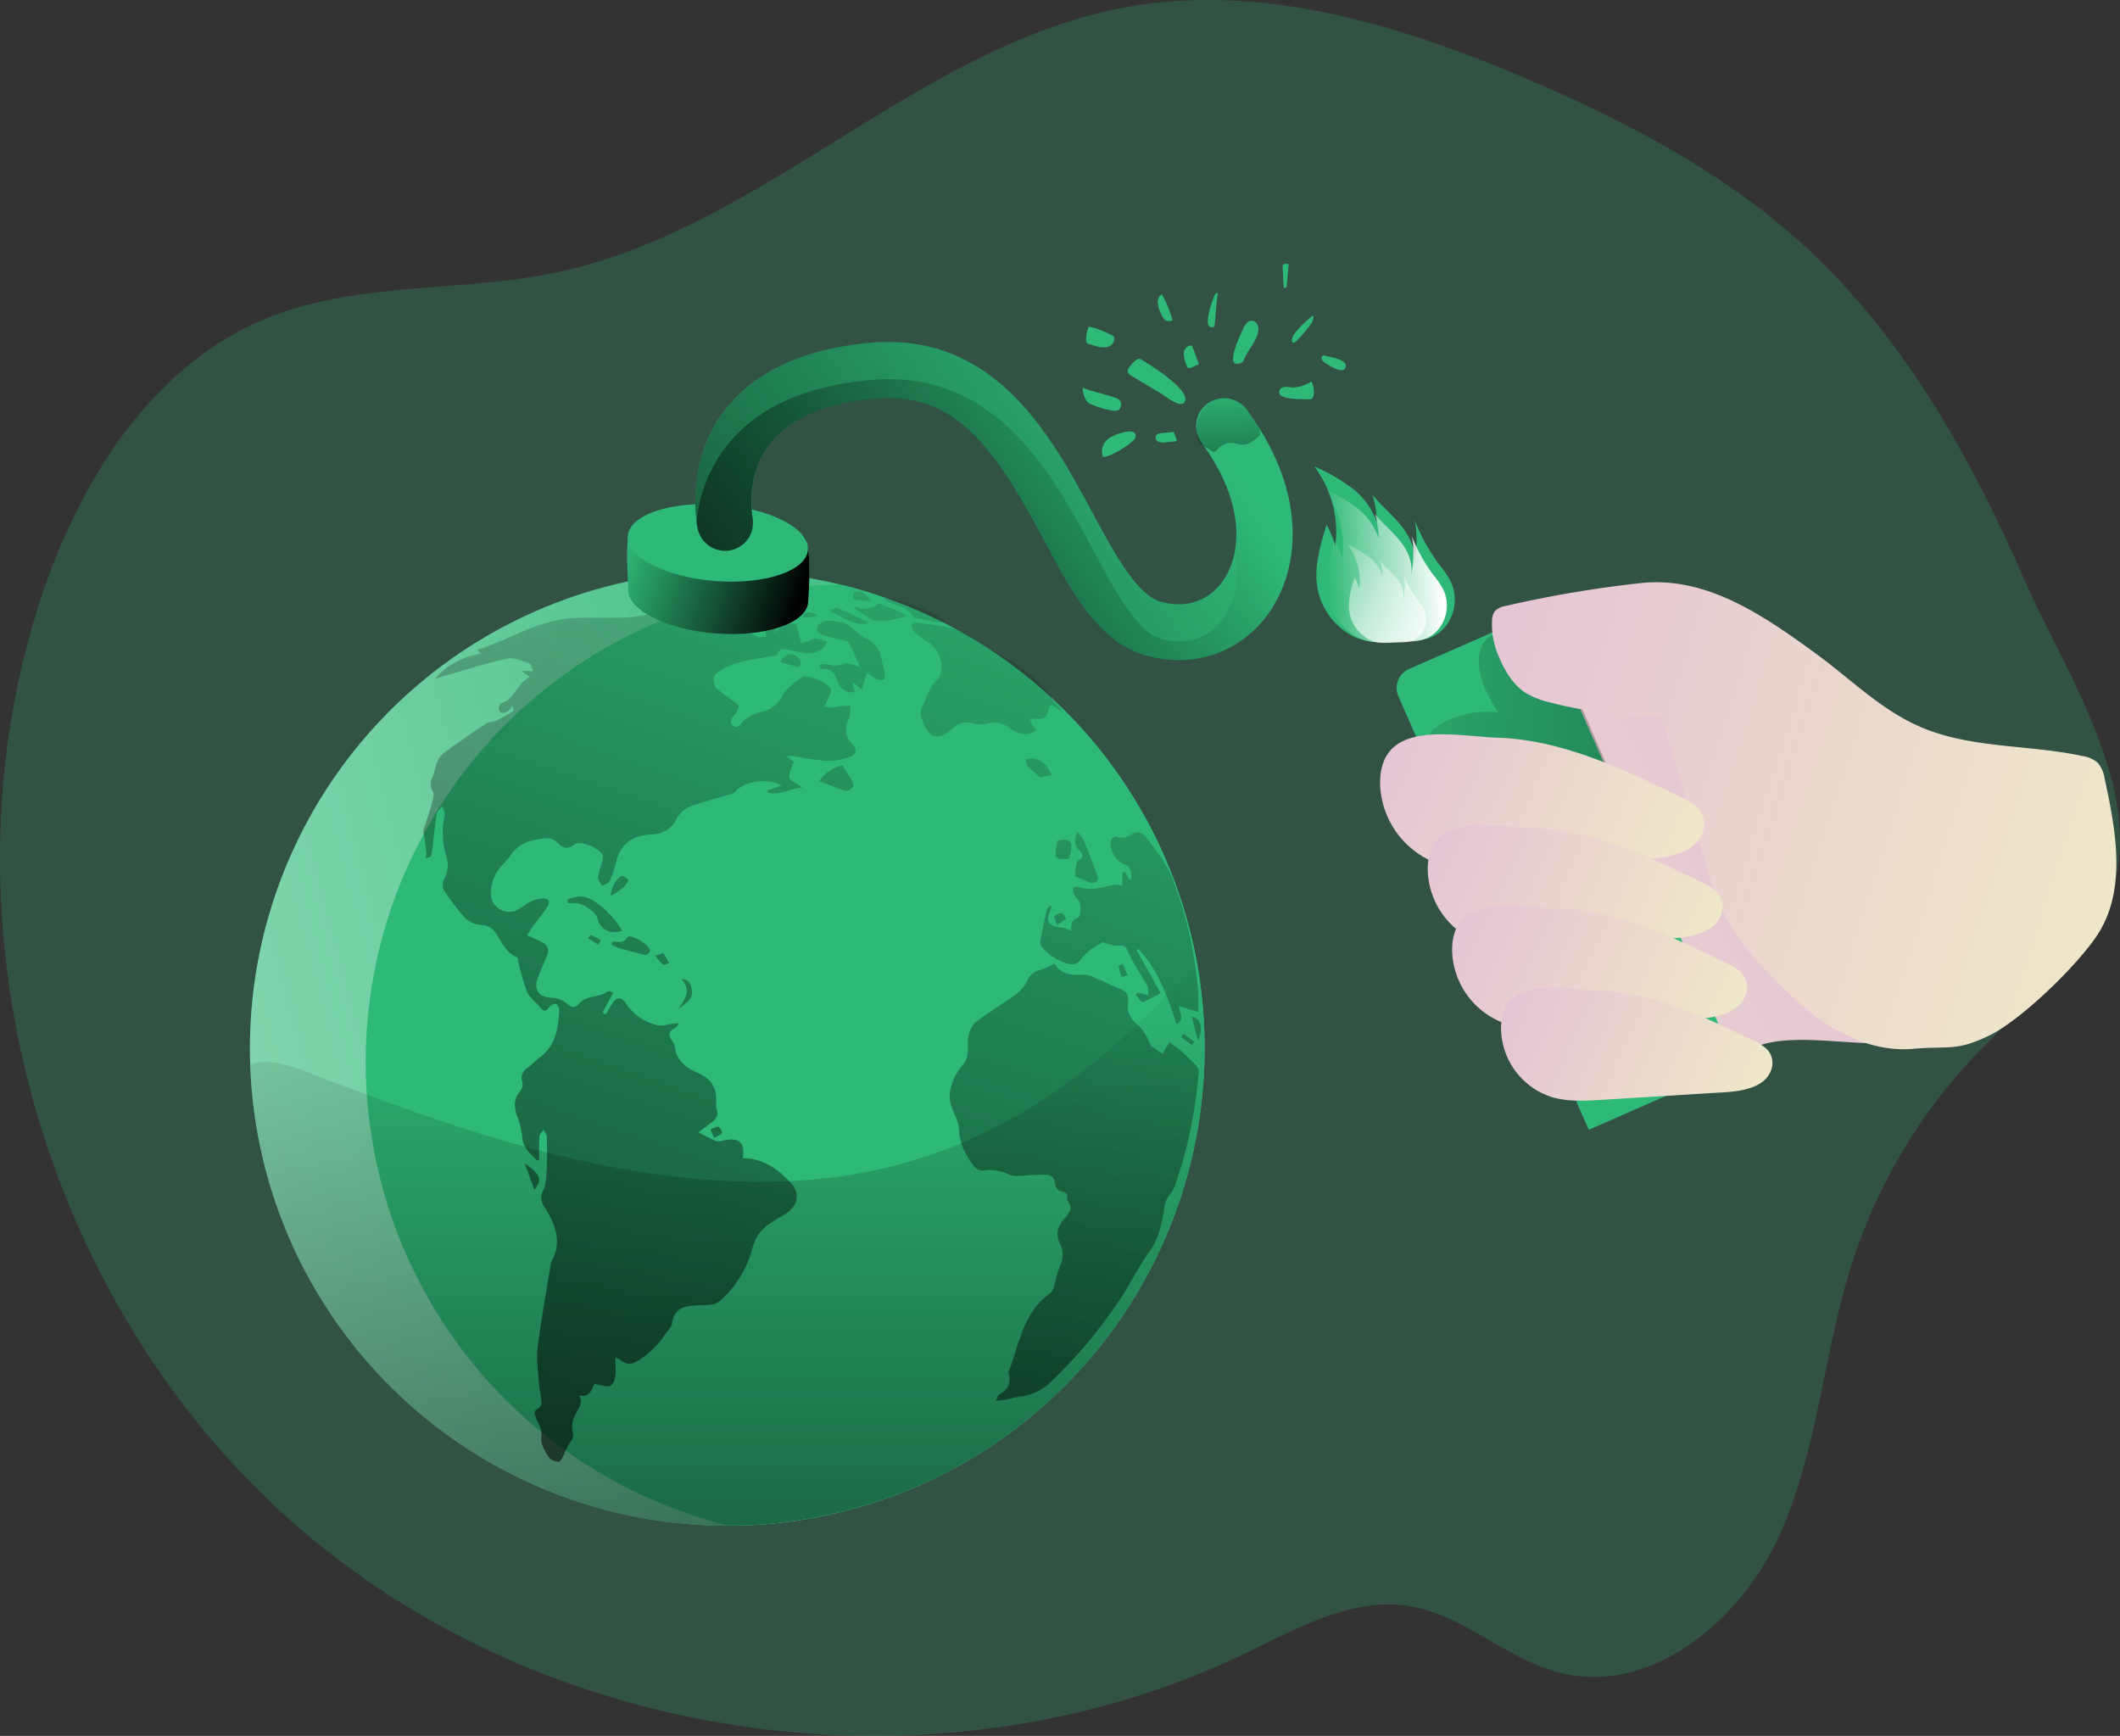 <svg id="Layer_1" data-name="Layer 1" xmlns="http://www.w3.org/2000/svg" xmlns:xlink="http://www.w3.org/1999/xlink" viewBox="0 0 556.79 455.87"><rect x="0" y="0" width="556.79" height="455.87" fill="#333333" stroke="none"/><defs><linearGradient id="linear-gradient" x1="599.92" y1="222.73" x2="402.94" y2="403.53" gradientTransform="translate(-5.83 -165.42) rotate(17.7)" gradientUnits="userSpaceOnUse"><stop offset="0" stop-color="#e4c5d5"/><stop offset="0.42" stop-color="#e9d3cf"/><stop offset="1" stop-color="#efe8ca"/></linearGradient><linearGradient id="linear-gradient-2" x1="449.78" y1="244.38" x2="783.08" y2="155.42" gradientTransform="translate(-5.83 -165.42) rotate(17.7)" gradientUnits="userSpaceOnUse"><stop offset="0" stop-color="#010101" stop-opacity="0"/><stop offset="0.95" stop-color="#010101"/></linearGradient><linearGradient id="linear-gradient-3" x1="338.33" y1="153.29" x2="369.89" y2="153.29" gradientTransform="matrix(1, -0.05, 0.05, 1, 12.58, 26.06)" gradientUnits="userSpaceOnUse"><stop offset="0" stop-color="#fff" stop-opacity="0"/><stop offset="0.95" stop-color="#fff"/></linearGradient><linearGradient id="linear-gradient-4" x1="343.74" y1="131.13" x2="362.83" y2="195.4" xlink:href="#linear-gradient-3"/><linearGradient id="linear-gradient-5" x1="441.17" y1="302.95" x2="-116.83" y2="656.47" gradientTransform="translate(-5.83 -165.42) rotate(17.7)" xlink:href="#linear-gradient-3"/><linearGradient id="linear-gradient-6" x1="302.31" y1="174.34" x2="290.67" y2="749.44" xlink:href="#linear-gradient-2"/><linearGradient id="linear-gradient-7" x1="430.07" y1="176.92" x2="418.43" y2="752.03" xlink:href="#linear-gradient-2"/><linearGradient id="linear-gradient-8" x1="430" y1="176.92" x2="418.35" y2="752.03" xlink:href="#linear-gradient-2"/><linearGradient id="linear-gradient-9" x1="371.29" y1="175.73" x2="359.64" y2="750.84" xlink:href="#linear-gradient-2"/><linearGradient id="linear-gradient-10" x1="336.32" y1="175.02" x2="324.68" y2="750.13" xlink:href="#linear-gradient-2"/><linearGradient id="linear-gradient-11" x1="294.97" y1="174.19" x2="283.33" y2="749.29" xlink:href="#linear-gradient-2"/><linearGradient id="linear-gradient-12" x1="412.41" y1="176.56" x2="400.77" y2="751.67" xlink:href="#linear-gradient-2"/><linearGradient id="linear-gradient-13" x1="343.79" y1="175.18" x2="332.15" y2="750.28" xlink:href="#linear-gradient-2"/><linearGradient id="linear-gradient-14" x1="348.73" y1="175.28" x2="337.09" y2="750.38" xlink:href="#linear-gradient-2"/><linearGradient id="linear-gradient-15" x1="340.16" y1="175.1" x2="328.52" y2="750.21" xlink:href="#linear-gradient-2"/><linearGradient id="linear-gradient-16" x1="306.65" y1="174.42" x2="295.01" y2="749.53" xlink:href="#linear-gradient-2"/><linearGradient id="linear-gradient-17" x1="392.76" y1="176.17" x2="381.12" y2="751.27" xlink:href="#linear-gradient-2"/><linearGradient id="linear-gradient-18" x1="405.84" y1="176.43" x2="394.19" y2="751.54" xlink:href="#linear-gradient-2"/><linearGradient id="linear-gradient-19" x1="332.76" y1="174.95" x2="321.12" y2="750.06" xlink:href="#linear-gradient-2"/><linearGradient id="linear-gradient-20" x1="298.75" y1="174.26" x2="287.11" y2="749.37" xlink:href="#linear-gradient-2"/><linearGradient id="linear-gradient-21" x1="322.22" y1="174.74" x2="310.57" y2="749.85" xlink:href="#linear-gradient-2"/><linearGradient id="linear-gradient-22" x1="301.19" y1="174.31" x2="289.55" y2="749.42" xlink:href="#linear-gradient-2"/><linearGradient id="linear-gradient-23" x1="323.91" y1="174.77" x2="312.27" y2="749.88" xlink:href="#linear-gradient-2"/><linearGradient id="linear-gradient-24" x1="317.66" y1="174.65" x2="306.02" y2="749.75" xlink:href="#linear-gradient-2"/><linearGradient id="linear-gradient-25" x1="334.46" y1="174.99" x2="322.81" y2="750.09" xlink:href="#linear-gradient-2"/><linearGradient id="linear-gradient-26" x1="453.77" y1="177.4" x2="442.13" y2="752.51" xlink:href="#linear-gradient-2"/><linearGradient id="linear-gradient-27" x1="315.51" y1="174.6" x2="303.87" y2="749.71" xlink:href="#linear-gradient-2"/><linearGradient id="linear-gradient-28" x1="410.88" y1="176.53" x2="399.24" y2="751.64" xlink:href="#linear-gradient-2"/><linearGradient id="linear-gradient-29" x1="343.51" y1="175.17" x2="331.87" y2="750.28" xlink:href="#linear-gradient-2"/><linearGradient id="linear-gradient-30" x1="431.01" y1="176.94" x2="419.37" y2="752.05" xlink:href="#linear-gradient-2"/><linearGradient id="linear-gradient-31" x1="296.96" y1="174.23" x2="285.32" y2="749.34" xlink:href="#linear-gradient-2"/><linearGradient id="linear-gradient-32" x1="323.12" y1="174.76" x2="311.48" y2="749.86" xlink:href="#linear-gradient-2"/><linearGradient id="linear-gradient-33" x1="452.87" y1="177.38" x2="441.23" y2="752.49" xlink:href="#linear-gradient-2"/><linearGradient id="linear-gradient-34" x1="269.52" y1="252.11" x2="320" y2="252.11" xlink:href="#linear-gradient-2"/><linearGradient id="linear-gradient-35" x1="327.28" y1="344.9" x2="440.5" y2="699.57" xlink:href="#linear-gradient-2"/><linearGradient id="linear-gradient-36" x1="394.73" y1="168.78" x2="219.91" y2="396.75" xlink:href="#linear-gradient-2"/><linearGradient id="linear-gradient-37" x1="394.91" y1="175.2" x2="227.05" y2="394.08" xlink:href="#linear-gradient-2"/><linearGradient id="linear-gradient-38" x1="406.59" y1="163.56" x2="429.31" y2="221.32" xlink:href="#linear-gradient-2"/><linearGradient id="linear-gradient-39" x1="492.26" y1="227.59" x2="670.1" y2="227.59" xlink:href="#linear-gradient"/><linearGradient id="linear-gradient-40" x1="515.61" y1="248.37" x2="599.76" y2="248.37" gradientTransform="translate(3.85 -224.57) rotate(23.94)" xlink:href="#linear-gradient"/><linearGradient id="linear-gradient-41" x1="536.4" y1="264.72" x2="612.95" y2="264.72" gradientTransform="translate(3.85 -224.57) rotate(23.94)" xlink:href="#linear-gradient"/><linearGradient id="linear-gradient-42" x1="550.84" y1="281.48" x2="627.39" y2="281.48" gradientTransform="translate(3.85 -224.57) rotate(23.94)" xlink:href="#linear-gradient"/><linearGradient id="linear-gradient-43" x1="571.06" y1="295.71" x2="641.53" y2="295.71" gradientTransform="translate(3.85 -224.57) rotate(23.94)" xlink:href="#linear-gradient"/></defs><title>Global Warming 3</title><path d="M482.46,77c-20.73-18.56-45.8-31.6-71.4-42.52C377.89,20.29,341.61,9.23,306.11,15.59c-54.58,9.78-95.68,58.33-150,69.73C131,90.6,104.08,87.6,80.27,97.25c-30.86,12.52-50.1,43.93-60.17,75.68-26.79,84.5,1.18,183.71,68.16,241.78s169.16,71.67,249,33.16c13.65-6.58,28-14.77,42.94-12.33,14.31,2.34,25.53,14,39.6,17.52,23.86,6,47.4-13.65,57.55-36.06s11.53-47.74,19-71.18a143,143,0,0,1,32-54.46c11.09-11.78,24.33-21.85,32.68-35.71,17-28.22-7.86-63.43-19.48-90C527.24,133,509.34,101,482.46,77Z" transform="translate(-10.03 -13.75)" fill="#2fb979" opacity="0.24" style="isolation:isolate"/><path d="M520.17,284c1.06-.78-10.23-19.83-9.87-21.1.45-1.62-.49-3.27-1.39-4.69l-28.05-44.35c-2.84-4.49-5.71-9-9.49-12.76a35.75,35.75,0,0,0-32.54-9.25c-4.92,1.12-9.73,3.44-12.9,7.37-7.17,8.9-3.67,21.87-.88,32.95,3.91,15.48,6.11,32.28,16.35,44.53,7.21,8.62,17.55,17.78,28.61,12.44C483.28,282.74,508.34,292.73,520.17,284Z" transform="translate(-10.03 -13.75)" fill="url(#linear-gradient)"/><path d="M404.86,177.6h31.49a5.44,5.44,0,0,1,5.44,5.44V307.38a0,0,0,0,1,0,0H399.42a0,0,0,0,1,0,0V183A5.44,5.44,0,0,1,404.86,177.6Z" transform="translate(-72.04 175.88) rotate(-23.71)" fill="#2fb979"/><path d="M398.65,189.82c.63,4,2.73,7.53,4.8,11a24.34,24.34,0,0,0-16.24,3.87,4.82,4.82,0,0,0-1.77,1.76,3.92,3.92,0,0,0-.12,2.6c1,4.29,5.46,6.71,9.43,8.63l36,17.32a2.26,2.26,0,0,0,1.06.3,2,2,0,0,0,1.26-.78c2.2-2.47,2.82-6,2.42-9.29a35,35,0,0,0-3-9.39l-7.1-16.47c-2.24-5.19-4.57-10.52-8.57-14.52C410.1,178.12,396.56,176.67,398.65,189.82Z" transform="translate(-10.03 -13.75)" fill="url(#linear-gradient-2)"/><path d="M364.66,180.43a17.94,17.94,0,0,1-8.6-12.15c-1-5.6.7-11.29,2.39-16.72a32.16,32.16,0,0,1,2.29,5.41,28.41,28.41,0,0,0-5.53-20.73,47.28,47.28,0,0,1,9.86,5.67,19,19,0,0,1,6.58,9.09,25.69,25.69,0,0,0-1.15-7.28c2.37,2.88,5.31,5.26,7.62,8.19s4,6.69,3.21,10.33a29.46,29.46,0,0,0,.28-11.83,48.56,48.56,0,0,0,6.48,11.71,28.06,28.06,0,0,1,2.9,4.23A11.3,11.3,0,0,1,389.88,178c-2.95,3.85-6.75,4-11.13,4.12C373.59,182.26,369.48,183.18,364.66,180.43Z" transform="translate(-10.03 -13.75)" fill="#2fb979"/><path d="M366,180.77a15.61,15.61,0,0,1-7.53-10.63c-.9-4.9.6-9.89,2.09-14.64a27.83,27.83,0,0,1,2,4.74,24.89,24.89,0,0,0-4.84-18.15,41.49,41.49,0,0,1,8.63,5,16.63,16.63,0,0,1,5.76,8,22.9,22.9,0,0,0-1-6.37c2.07,2.52,4.64,4.6,6.66,7.16s3.5,5.86,2.82,9a25.78,25.78,0,0,0,.24-10.35,42.75,42.75,0,0,0,5.68,10.24,25.11,25.11,0,0,1,2.54,3.71,9.89,9.89,0,0,1-1,10.23c-2.58,3.37-5.9,3.52-9.74,3.6C373.82,182.38,370.22,183.18,366,180.77Z" transform="translate(-10.03 -13.75)" fill="url(#linear-gradient-3)"/><path d="M369.27,181.51a10,10,0,0,1-4.8-6.79c-.57-3.12.39-6.31,1.33-9.34a17.53,17.53,0,0,1,1.28,3A15.88,15.88,0,0,0,364,156.82,26.64,26.64,0,0,1,369.5,160a10.66,10.66,0,0,1,3.68,5.08,14.42,14.42,0,0,0-.65-4.07c1.33,1.61,3,2.94,4.26,4.58a7.19,7.19,0,0,1,1.79,5.77,16.36,16.36,0,0,0,.16-6.61,27.33,27.33,0,0,0,3.62,6.54,15.06,15.06,0,0,1,1.62,2.37,6.29,6.29,0,0,1-.62,6.52c-1.65,2.15-3.77,2.25-6.22,2.3C374.26,182.53,372,183.05,369.27,181.51Z" transform="translate(-10.03 -13.75)" fill="url(#linear-gradient-4)"/><path d="M320.45,327.18A125.36,125.36,0,0,1,75.74,293.25,125.39,125.39,0,0,1,230.86,167.3c2.76.66,5.52,1.46,8.29,2.34a125.27,125.27,0,0,1,81.3,157.54Z" transform="translate(-10.03 -13.75)" fill="#2fb979"/><path d="M320.45,327.18A125.36,125.36,0,0,1,75.74,293.25,125.39,125.39,0,0,1,230.86,167.3c2.76.66,5.52,1.46,8.29,2.34a125.27,125.27,0,0,1,81.3,157.54Z" transform="translate(-10.03 -13.75)" fill="url(#linear-gradient-5)"/><path d="M320.45,327.18a125.48,125.48,0,0,1-118.87,87.26c-2.76-.66-5.52-1.46-8.29-2.35A125.37,125.37,0,0,1,230.86,167.3c2.76.66,5.52,1.46,8.29,2.34a125.27,125.27,0,0,1,81.3,157.54Z" transform="translate(-10.03 -13.75)" fill="#2fb979"/><path d="M217.83,324.51c-3.38-3.71-7.37-6.56-12.73-6.62.71-4.05-1-5.58-5.08-4.63a3.89,3.89,0,0,1-2.16.05,48.72,48.72,0,0,1-4.36-2.22c1-.73,2-1.55,3.06-2.3,1.39-1,2.39-2,1.64-3.9a3.06,3.06,0,0,1-.09-1.32c.24-4.11-1.12-6.43-4.83-8.06-3.08-1.36-5.56-3.18-6-6.86a3.13,3.13,0,0,0-.63-1.42c-1.07-1.47-1.21-2.65.72-3.53.41-.19.63-.79.94-1.2-2.09-.1-4,.88-5.59.48a13.58,13.58,0,0,1-8.29-5.69c-1.16-1.8-2.41-1.85-3.58,0-.6.94-1.16,1.91-1.73,2.87l-.85-.48,2.85-5.27c-.45-.1-1.22-.51-1.5-.3-2.24,1.75-5.59.85-7.56,3.27-1,1.21-2,1-3.19-.1a6.64,6.64,0,0,0-4-1.52c-3,0-4.7-1.94-3.69-4.83.74-2.11,1.66-4.15,2.51-6.23a2.51,2.51,0,0,0-1.32-3.54c-1.18-.6-2.41-1.1-3.88-1.75.5-.82.87-1.52,1.34-2.16,1.22-1.68,2.54-3.31,3.73-5s.64-2.7-1.26-2.51a8.94,8.94,0,0,0-4.37,1.65c-1.78,1.38-3.45,2.34-5.7,1.55a4.74,4.74,0,0,1-3.29-4.85,11,11,0,0,1,1.39-5c1-1.78,2.74-3.14,3.9-4.85,2.28-3.36,5.78-4,9.35-4.38A3.83,3.83,0,0,1,156.4,235c1.51,1.55,2.82,1.9,4.64.45,1.45-1.14,7,1.26,7.35,3.11a5.41,5.41,0,0,1-.4,2.15,17.32,17.32,0,0,0-.91,3.44c0,.72.69,1.46,1.07,2.2.66-.36,1.67-.57,1.92-1.12a26.45,26.45,0,0,0,1.82-5.24c1.13-5,4.77-6.87,9.3-7.13a7.28,7.28,0,0,0,6.62-4.14c1.42-2.87,4.07-3.38,6.59-4.21s5.37-1.52,8-2.31a2.32,2.32,0,0,0,.86-.68c2.54-2.71,8.47-3.54,12.05-1.47l-3.71,1.3.15.61c3.13.64,5.95-1.17,9-1.4-1.16-1-3-1.53-3.38-2.57s.69-2.68,1.17-4.2l-2.11-1.49c1.2,0,1.75,0,2.29.07a76.69,76.69,0,0,0,8.18,1.17,16.12,16.12,0,0,0,6.28-1c2-.76,2-2.18.36-3.68a3.88,3.88,0,0,1-.7-1.07c-1.06-1.95-.63-3.77.26-5.69.4-.86.16-2,.22-3-1,0-2,0-3,.14a15.23,15.23,0,0,1-1.52.37,15.91,15.91,0,0,1-2.23-.36c.3-.64.63-1.26.89-1.91.32-.82,1-1.79.79-2.48-.51-1.69-6.15-4.22-7.55-3.27-1.93,1.31-4.11,2.82-5.1,4.78-1.41,2.79-3.38,3.88-6.18,4.45a10.71,10.71,0,0,0-3.69,1.86c-1,.71-1.68,2.78-3.13,1.65s.14-2.52.86-3.58.87-1.68-.2-2.44c-1.57-1.1-3.12-2.24-4.65-3.4-1.37-1-1.61-3.45-.42-4.36,3.78-2.87,8.33-3.39,12.79-4.19,1.18-.21,3.13-.3,3.34-.92.54-1.59,1.48-1.24,2.44-1.09a46.62,46.62,0,0,0,5.05.93,7.93,7.93,0,0,0,3.74-.8c.77-.38,1.19-1.47,1.76-2.24a24.28,24.28,0,0,0-3.3-.86c-.51-.06-1.07.46-1.63.67-.72.28-1.46.52-1.91.68l-1.35-5.15c-2.52-.53-4.18.88-5.79,2.51l.82-1.68-3.23,0c.1.75.21,1.51.34,2.45a3.8,3.8,0,0,1-1.72.19c-1.7-.6-3.34-1.37-5-2.12-.62-.28-1.2-.68-1.8-1,.06-.21.12-.41.17-.61a6,6,0,0,0,6.52.08c.45-1.69.76-2.9,1.12-4.24-3.13.56-6,.22-8.35-2.27a3.16,3.16,0,0,0-2.53-.54,68.63,68.63,0,0,0-6.89,1.85c-.38.12-.58.84-.86,1.28a4.89,4.89,0,0,0,1.5.36c1.18-.08,2.35-.31,3.27-.44.18,1,.28,1.58.37,2.13l-1.79.26c-.06.21-.11.42-.16.63l5.53,2.36c-1.29.37-2.38,1-3.3.86a9.8,9.8,0,0,1-3.23-1.8c-4.78-3.27-10-3.53-15.46-2.42a40.61,40.61,0,0,1-6.8.56c-4.45.13-8.94-.22-13.33.3-8.12,1-15.08,5.5-22.7,8-.12,0-.21.2-.35.34l.94.81a19.69,19.69,0,0,0-12.1,6.54,8.46,8.46,0,0,0,1.73-.49c5.71-1.64,11.38-3.5,17.17-4.77,1.8-.4,4,.69,5.9,1.32.44.15.59,1.2.93,2l-3.12-.12,2.3,1.62c-3.44,1.56-3.84,5.72-7.42,6.88-.43.13-.78,1-.83,1.58a1.4,1.4,0,0,0,1,1,3.06,3.06,0,0,0,1.67-.67,4.67,4.67,0,0,0,.84-1.2c.4.54.55,1.26.35,1.39a44.65,44.65,0,0,1-4.54,2.51c-.82.39-1.93.28-2.66.77-3.83,2.56-7.61,5.18-11.31,7.91a6.16,6.16,0,0,0-1.6,2.59c-.46,1.08-.61,2.28-1,3.37a4,4,0,0,0,0,4c.43.73,0,2.08-.26,3.08-.66,2.36-1.48,4.68-2.22,7a1.09,1.09,0,0,0,0,.44c.25,1.73.53,3.44.74,5.17a11.82,11.82,0,0,1-.06,1.78l1.33-.5c.12-.7.28-1.39.36-2.09.37-3,.64-6.06,1.13-9.07.11-.7.94-1.29,1.43-1.93.23.74.75,1.53.63,2.21a22.22,22.22,0,0,0,.44,10.9,7.31,7.31,0,0,1-.5,5.82,3.58,3.58,0,0,0-.24,2.87,56,56,0,0,0,5.8,7.61,6.87,6.87,0,0,0,4.17,1.71,4.47,4.47,0,0,1,3.66,2c1.68,2.3,2.62,5.26,5.63,6.45.33.13.33,1.06.49,1.62a58.14,58.14,0,0,0,2.25,7.55c.65,1.49,2.2,2.58,3.28,3.89.88,1.06,1.58,1.54,2.53,0a2.16,2.16,0,0,1,1.78-.76c.36.05.84,1.05.81,1.6-.25,4.68-.83,9.24-5,12.34-1.19.89-2.19,2-3.39,2.9a3,3,0,0,0-1.29,3.64,3,3,0,0,1-.59,2.42c-1.7,2-1.61,4-.88,6.28a22.59,22.59,0,0,1,1.42,5.6c.15,3,2.15,4.52,3.89,6.33l.58-.23c0-2-.08-4,.06-6,0-.64.69-1.23,1.06-1.84.31.58.86,1.15.87,1.74.08,2.75.11,5.52,0,8.27-.11,2-.13,4.14-.93,5.88a4,4,0,0,0,.35,4.43c2.81,4.42,4.68,9.05,1.84,14.25a4.32,4.32,0,0,0-.3,1.31c-1.15,7.06-2.45,14.1-3.35,21.19-.37,2.88.07,5.88.28,8.81.14,2,.59,3.91.75,5.87a1.87,1.87,0,0,1-.87,1.43c-1.43.69-.94,1.53-.52,2.57.59,1.43,1.55,3,1.35,4.39-.35,2.47.86,4.2,2,5.94a3.55,3.55,0,0,0,2.68,1.07c.43,0,.89-1.23,1.27-1.94a21.24,21.24,0,0,1,1.55-3.09,3.24,3.24,0,0,0,.61-3.26,6.12,6.12,0,0,1,.43-3.25c.6-1.89,2.71-3.33,1.36-5.88,2.8.7,3.23-1.42,4-2.94,1.93,0,4.3,1.78,5.22-.92.61-1.79.24-3.91.31-6a4.61,4.61,0,0,1,1.31.55c1.7,1.44,3.13,1.24,5,0a24.17,24.17,0,0,0,6.47-6.28c.77-1.15,2-2.27,2.14-3.52.41-2.84,2.11-4,4.6-4.34,1.88-.26,3.82-.15,5.71-.37a4.28,4.28,0,0,0,2.28-1,28.19,28.19,0,0,0,8.5-13.92,10.16,10.16,0,0,1,4.2-6.11c1.4-1,2.88-1.86,4.37-2.72C219.47,330.65,220.35,327.27,217.83,324.51Z" transform="translate(-10.03 -13.75)" fill="url(#linear-gradient-6)"/><path d="M314.39,337.5a45.62,45.62,0,0,0,1.37-6.26,7,7,0,0,1,1.42-3.66,9.41,9.41,0,0,0,1.84-3.67q1.59-4.64,2.75-9.4a124.87,124.87,0,0,0,3.1-19.31,2.43,2.43,0,0,0-.72-1.66q-2.07-2.16-4.31-4.13a28.91,28.91,0,0,0-2.73-1.94l-1.71,3a28.37,28.37,0,0,1-2.87-1.95c-.46-.41-.59-1.17-.93-1.73a13.55,13.55,0,0,0-2.3-3.43c-2.09-1.74-3.49-3.58-3-6.48.27-1.76-.54-2.91-2.33-3.54s-3.64-1.71-5.5-2.46c-1.28-.53-2.69-1.27-4-1.17-3.2.27-5.92-.24-7.49-2.9a25.55,25.55,0,0,1-4.11,1.78,4.59,4.59,0,0,0-3.12,2.85,10,10,0,0,1-2.87,3.41c-3.24,2.37-6.71,4.44-9.94,6.82-2.1,1.55-2.8,3.81-2.69,6.49.06,1.64-.09,3.79-1.07,4.87a15.14,15.14,0,0,0-3.66,7.43,7.89,7.89,0,0,0,.27,3.47c.61,2.12,2,4.15,2.07,6.26.15,3.84,1.76,6.88,3.93,9.75a3.09,3.09,0,0,0,2.37,1.22,11.59,11.59,0,0,1,7.15,1.15,6.18,6.18,0,0,0,2.59.19c2.29-.07,4.58-.35,6.86-.26,1.48,0,2.33,1,2.42,2.69a2.21,2.21,0,0,0,1.28,1.58c1.24.31,2.17.56,1.81,2.15-.06.24.34.56.44.86.21.64.68,1.42.48,1.92a10.81,10.81,0,0,1-1.78,2.54c-1.57,1.93-2.19,3.83-1,6.35a6.38,6.38,0,0,1,.11,5.63,41.54,41.54,0,0,0-1.51,5.13,4.53,4.53,0,0,1-1.16,2.3c-7.16,5-8.05,13.25-10.89,20.49a1.14,1.14,0,0,0,0,.66c.65,2.45-.22,4.17-2.43,5.36-.35.19-.47.8-1,1.69,1.14-.11,1.82-.13,2.48-.25,1.32-.26,2.61-.67,3.93-.83a13.16,13.16,0,0,0,7.75-3.56,126.48,126.48,0,0,0,18.5-22c2.82-4.22,5-8.83,8-12.91A16,16,0,0,0,314.39,337.5Z" transform="translate(-10.03 -13.75)" fill="url(#linear-gradient-7)"/><path d="M305,240.55c1.8.65,2.57,2.28,1.88,4.53-.51-.9-.9-1.61-1.3-2.31l-.76,0c0,1.2-.05,2.4-.07,3.66a6.13,6.13,0,0,0-2.22-.34c-3.08.71-6.1,1.78-9.31.52-.35-.14-1.21.13-1.3.4a2.22,2.22,0,0,0,.18,1.61c.49.91,1.5,1.68,1.64,2.61.17,1.19-.06,3.43-.54,3.55-2.08.52-1.71,2.06-1.85,3.44a8.81,8.81,0,0,0-2-.77c-4.23-.44-4.89-1.53-3.17-5.4,0-.07-.14-.22-.31-.48-.32.31-.78.56-.85.89-.65,2.82-1.26,5.66-1.77,8.51a2.15,2.15,0,0,0,.53,1.6,13.66,13.66,0,0,0,6.69,4.25,2.81,2.81,0,0,0,3.45-1.16,14.2,14.2,0,0,1,2.66-2.59,31.22,31.22,0,0,1,3.1-1.88c1.24.32,2.63,1.07,3.87.89,1.69-.25,2.24.38,2.81,1.72a42.51,42.51,0,0,0,2.38,4.46c.88,1.54,1.9,3,2.69,4.6a6.62,6.62,0,0,1,.15,2.29l-2.79-.76-.48.54c.61.72,1.47,2.14,1.78,2a37.18,37.18,0,0,0,4.77-2.38l-6.32-11.29.51-.28c5.21,5.55,7.63,12.58,10,19.76,2.35-1.44.52-3,.7-4.77l5,1.59c0-2.34.07-4.44-.14-6.52a105.14,105.14,0,0,0-6.82-29.05c-1.5-3.7-4.24-6.92-6.59-10.22-.87-1.22-2.27-2-3.9-1-1.24.78-2.42,1.4-4,.67-.31-.14-1.3.41-1.45.83C301.11,236.4,302.89,239.78,305,240.55Z" transform="translate(-10.03 -13.75)" fill="url(#linear-gradient-8)"/><path d="M281.19,204.09a14.28,14.28,0,0,1-.71-1.66c3.52.37,4.37.1,4.87-2.08.43-1.88,1.1-1.63,2.2-.63a5.77,5.77,0,0,0,1.09.61l.2-.36a16.44,16.44,0,0,1-2-2.05c-3.92-5.89-9.36-9.87-15.6-13-2.57-1.27-4.85-3.11-7.34-4.55a15.2,15.2,0,0,0-4.24-1.75c-2.81-.6-5.69-.94-8.54-1.34-.53-.07-1.39-.08-1.56.2a1.7,1.7,0,0,0,.11,1.63,16.1,16.1,0,0,0,3.73,3.05c3.46,1.71,5.33,7.58,2.63,10.25-2.16,2.13-2.68,4.84-3.95,7.27-.92,1.78,1.26,6.75,3.2,7.32a4,4,0,0,0,2.54-.21,9.46,9.46,0,0,0,2.32-1.71,5.28,5.28,0,0,1,5.53-1.31,8.08,8.08,0,0,0,3.88,0,5.89,5.89,0,0,1,5,.8c2.07,1.38,4.55,3.09,7.72,1A16.67,16.67,0,0,1,281.19,204.09Z" transform="translate(-10.03 -13.75)" fill="url(#linear-gradient-9)"/><path d="M226.08,180.54c2,.62,4.07,1,6.1,1.5a1.18,1.18,0,0,1,.75.43c1,2,1.9,4.06,3,6.44-1.73-.44-3-1.23-4-.91a6.56,6.56,0,0,1-4.51.22,6.09,6.09,0,0,0-2.07.09c0,.21-.07.42-.1.62.27.21.57.63.8.6,2.8-.4,3.31,1.57,4.11,3.56a3.82,3.82,0,0,0,4.4,2.39c-.24-.83-.43-1.5-.79-2.73l2.6,2.07,1.45-4.55A11.45,11.45,0,0,0,240,192a2.86,2.86,0,0,0,2.1.14c.32-.14.41-1.21.32-1.82-.16-1.09-.71-2.14-.8-3.23a7.07,7.07,0,0,0-3.9-5.54c-2.5-1.15-3.74-3.83-6.87-4.36-1.87-.31-3.44-.89-5.11.08a2.54,2.54,0,0,0-1.26,1.8C224.54,179.6,225.43,180.34,226.08,180.54Z" transform="translate(-10.03 -13.75)" fill="url(#linear-gradient-10)"/><path d="M173.44,258.16a23.7,23.7,0,0,0-7.78-8,7.24,7.24,0,0,0-3.39-1A12.07,12.07,0,0,0,159,250l.3.94,1.7-.06c2-.05,5.6,2.39,5.93,4C167.55,257.8,170.35,259.32,173.44,258.16Z" transform="translate(-10.03 -13.75)" fill="url(#linear-gradient-11)"/><path d="M293.49,237.06c.87.85,1.43,1.74-.21,2.61-.5.26-.6,1.37-.77,2.12a13.16,13.16,0,0,0-.1,2.05c1.28.55,2.74,1.27,4.27,1.8a2,2,0,0,0,1.49-.52,1.27,1.27,0,0,0,.18-1.17c-1.21-3.27-2.46-6.53-3.77-9.75a10.59,10.59,0,0,0-1.56-2C292.14,234.29,292.11,235.71,293.49,237.06Z" transform="translate(-10.03 -13.75)" fill="url(#linear-gradient-12)"/><path d="M234,220.44c.25-.32,0-1.24-.28-1.76-.62-1.18-1.4-2.28-2.42-3.9a9.4,9.4,0,0,0-6.11,4.09c2.49.95,4.65,1.88,6.89,2.54C232.59,221.57,233.55,221,234,220.44Z" transform="translate(-10.03 -13.75)" fill="url(#linear-gradient-13)"/><path d="M249.92,175.85c.09.18.54.2.83.26,1.68.34,3.35.73,5.05,1a23.29,23.29,0,0,0,2.9.1c-3-3-14.3-6.92-16.6-6.34.07.13.12.3.22.37C244.79,172.86,248.35,172.7,249.92,175.85Z" transform="translate(-10.03 -13.75)" fill="url(#linear-gradient-14)"/><path d="M234.72,173l-.23.59c2,1.14,3.84,2.93,5.93,3.24,2.33.35,4.87-.65,7.32-1.06l0-.64q-3.21-1.45-6.42-2.88c-.19-.08-.52-.13-.64,0A5.19,5.19,0,0,1,234.72,173Z" transform="translate(-10.03 -13.75)" fill="url(#linear-gradient-15)"/><path d="M174.19,263.15c1.74.47,3.47,1,5.25,1.36a1.65,1.65,0,0,0,1.3-1c.09-1.65-5.23-4.76-6-3.55-1.14,1.72-2.51,1-3.84,1.11-.12.24-.23.48-.35.71.69.34,1.36.72,2.07,1A14.4,14.4,0,0,0,174.19,263.15Z" transform="translate(-10.03 -13.75)" fill="url(#linear-gradient-16)"/><path d="M284.55,214.5a7.26,7.26,0,0,0-2.87-1.6,5.75,5.75,0,0,0-2.22.31c.18.65.18,1.46.58,1.91a35.43,35.43,0,0,0,3.16,2.74l3.05-.59A12.61,12.61,0,0,0,284.55,214.5Z" transform="translate(-10.03 -13.75)" fill="url(#linear-gradient-17)"/><path d="M290.76,239.34c1.45-4.4.71-5.61-3-4.85C286.88,239.47,286.88,239.47,290.76,239.34Z" transform="translate(-10.03 -13.75)" fill="url(#linear-gradient-18)"/><path d="M238.1,177.21c-2.7-1.3-5.35-2.63-8.06-3.8-.44-.19-1.2.35-2.21.68C232.9,177.17,236.67,178.29,238.1,177.21Z" transform="translate(-10.03 -13.75)" fill="url(#linear-gradient-19)"/><path d="M175.15,244.82c-.58-.37-1.2-1.06-1.75-1s-1.11.78-1.58,1.29a3.79,3.79,0,0,0-.7,1.2c-.3.82-.54,1.66-.8,2.49l.65,0c1-.71,2-1.35,2.92-2.15A8.82,8.82,0,0,0,175.15,244.82Z" transform="translate(-10.03 -13.75)" fill="url(#linear-gradient-20)"/><path d="M214.94,187.68l5,1.27c.74-1.31.51-2.26-1-3.07S215.78,185.86,214.94,187.68Z" transform="translate(-10.03 -13.75)" fill="url(#linear-gradient-21)"/><path d="M147.81,319.24c.82,2.22,1.63,4.43,2.55,6.94C152.63,323.55,151.92,322.13,147.81,319.24Z" transform="translate(-10.03 -13.75)" fill="url(#linear-gradient-22)"/><path d="M191.74,273.82c-.2-1.19-.24-2.72-2.73-3,2.85,3.35.65,5.68-1,8.16C189.52,277.3,192.21,276.58,191.74,273.82Z" transform="translate(-10.03 -13.75)" fill="url(#linear-gradient-23)"/><path d="M216.3,176.26a19.7,19.7,0,0,0,4.06-1.23c-.12-.36-.23-.72-.35-1.08l-5.65.51-.26.49C214.83,175.42,215.61,176.32,216.3,176.26Z" transform="translate(-10.03 -13.75)" fill="url(#linear-gradient-24)"/><path d="M238.81,171.65c-1.27-2.3-3.42-3.1-4.59-2.19-.3.23-.13,1.71,0,1.73C235.53,171.42,236.9,171.49,238.81,171.65Z" transform="translate(-10.03 -13.75)" fill="url(#linear-gradient-25)"/><path d="M324.74,287.1c1.32-3.74.68-6-1.74-6.32C323.56,282.83,324.11,284.84,324.74,287.1Z" transform="translate(-10.03 -13.75)" fill="url(#linear-gradient-26)"/><path d="M184.14,267.06c.27.21,1.09-.24,1.66-.39L184.27,264l-2.13.75A15.13,15.13,0,0,0,184.14,267.06Z" transform="translate(-10.03 -13.75)" fill="url(#linear-gradient-27)"/><path d="M290.06,255.06c-.39-.54-.73-1.47-1.18-1.51a2.59,2.59,0,0,0-1.92.87c-.2.25.35,1.14.73,2.24Z" transform="translate(-10.03 -13.75)" fill="url(#linear-gradient-28)"/><path d="M196.65,310.35c.25.61.49,1.23.89,2.25,1-.56,1.81-.8,2.1-1.35.17-.32-.51-1.52-1-1.6C198.08,309.52,197.34,310.08,196.65,310.35Z" transform="translate(-10.03 -13.75)" fill="url(#linear-gradient-29)"/><path d="M303.8,267.56a14.87,14.87,0,0,0,.8,2.77s.77-.21,1.63-.44l-1.4-3.05C304.47,267.09,303.77,267.38,303.8,267.56Z" transform="translate(-10.03 -13.75)" fill="url(#linear-gradient-30)"/><path d="M164.52,260.13l2.58,1.69c.25-.39.49-.78.73-1.18a27.66,27.66,0,0,0-2.52-1.34C165.19,259.25,164.79,259.83,164.52,260.13Z" transform="translate(-10.03 -13.75)" fill="url(#linear-gradient-31)"/><path d="M224.75,175.54c-1.51-1.46-2.75-1.28-3.84-.12.06.21.13.41.19.61Z" transform="translate(-10.03 -13.75)" fill="url(#linear-gradient-32)"/><path d="M320.24,286.11l2.82,2.07.61-.81-2.79-2.11C320.67,285.55,320.46,285.83,320.24,286.11Z" transform="translate(-10.03 -13.75)" fill="url(#linear-gradient-33)"/><path d="M222.28,171.93c-.43,5.53-11.37,9.19-24.44,8.17s-23.3-6.33-22.86-11.87c.14-1.82-1.16-14.42,1-15.73,4.33-2.68,14.71,6.88,23.46,7.56,8.16.64,17.51-8.62,21.55-5.63C223.39,156.23,222.44,169.86,222.28,171.93Z" transform="translate(-10.03 -13.75)" fill="#2fb979"/><path d="M222.28,171.93c-.43,5.53-11.37,9.19-24.44,8.17s-23.3-6.33-22.86-11.87c.14-1.82-1.16-14.42,1-15.73,4.33-2.68,14.71,6.88,23.46,7.56,8.16.64,17.51-8.62,21.55-5.63C223.39,156.23,222.44,169.86,222.28,171.93Z" transform="translate(-10.03 -13.75)" fill="url(#linear-gradient-34)"/><path d="M320.45,327.18A125.36,125.36,0,0,1,75.74,293.25c5.08-1.61,10.61.33,15.64,2.28,39.26,15.16,80.07,29.4,122.17,28.53,41.28-.86,73.08-18.19,101.09-47.24a68.41,68.41,0,0,1,10-9A124.81,124.81,0,0,1,320.45,327.18Z" transform="translate(-10.03 -13.75)" fill="url(#linear-gradient-35)"/><ellipse cx="198.57" cy="156.32" rx="10.05" ry="23.72" transform="translate(17.22 328.35) rotate(-85.53)" fill="#2fb979"/><path d="M198.21,158.05a7.29,7.29,0,0,1-4.93-5.42c-.15-.68-3.45-16.65,6.65-30.47,7.65-10.47,20.5-16.64,38.19-18.34,33.1-3.19,47.95,24.35,58.79,44.47,5.66,10.52,11.52,21.39,17.63,23.34,6.56,2.09,12.77.13,16.63-5.25,4.83-6.73,6.27-20.29-5.56-36.35a7.35,7.35,0,1,1,11.84-8.72c16.49,22.38,13.74,42.39,5.67,53.65-7.53,10.49-20.5,14.68-33.05,10.68C298.31,181.88,291.34,169,284,155.26c-12.32-22.87-22.71-38.9-44.44-36.8-13.24,1.27-22.53,5.39-27.62,12.24-6.25,8.42-4.26,18.77-4.24,18.87a7.38,7.38,0,0,1-5.7,8.67A7.29,7.29,0,0,1,198.21,158.05Z" transform="translate(-10.03 -13.75)" fill="#2fb979"/><path d="M343.11,175c-7.52,10.48-20.5,14.69-33.05,10.69-11.76-3.76-18.7-16.7-26.09-30.39-12.33-22.88-22.73-38.91-44.46-36.8-13.25,1.28-22.52,5.39-27.6,12.25-6.26,8.43-4.26,18.75-4.25,18.85a7.68,7.68,0,0,1,.13,1.33,6.39,6.39,0,0,1-.22,2,7.35,7.35,0,0,1-5.61,5.31,7.37,7.37,0,0,1-8.68-5.61c0-.14-.15-.73-.3-1.73-.61-4.59-1.34-17.4,7-28.74,7.62-10.49,20.48-16.64,38.17-18.36,33.1-3.17,48,24.36,58.8,44.49,5.65,10.5,11.53,21.38,17.62,23.32,6.57,2.1,12.79.16,16.62-5.24a19.24,19.24,0,0,0,3.2-7.86c1.3-7.16-.42-16.89-8.3-27.84l-.43-.66a7.34,7.34,0,1,1,11.82-8.71c10,13.62,12.95,26.35,11.87,36.78l0,0A34.76,34.76,0,0,1,343.11,175Z" transform="translate(-10.03 -13.75)" fill="url(#linear-gradient-36)"/><path d="M343.11,175c-7.52,10.48-20.5,14.69-33.05,10.69-11.76-3.76-18.7-16.7-26.09-30.39-12.33-22.88-22.73-38.91-44.46-36.8-13.25,1.28-22.52,5.39-27.6,12.25-6.26,8.43-4.26,18.75-4.25,18.85a7.68,7.68,0,0,1,.13,1.33c-.09.7-.18,1.4-.22,2a7.35,7.35,0,0,1-5.61,5.31,7.37,7.37,0,0,1-8.68-5.61c0-.14-.15-.73-.3-1.73a38.2,38.2,0,0,1,7.1-19c7.64-10.44,20.47-16.64,38.15-18.32,33.11-3.21,48,24.35,58.82,44.45,5.63,10.54,11.51,21.42,17.6,23.36,6.57,2.1,12.8.12,16.63-5.24,2.79-3.89,4.45-10,3.08-17.63-.94-5.55-3.6-11.92-8.62-18.73a7.3,7.3,0,0,1,.32-9.11,6.42,6.42,0,0,1,1.23-1.16A7.33,7.33,0,0,1,337.58,131c7.09,9.63,10.62,18.81,11.74,27.05l0,0A34.76,34.76,0,0,1,343.11,175Z" transform="translate(-10.03 -13.75)" fill="url(#linear-gradient-37)"/><path d="M327.87,119.41a8.91,8.91,0,0,0-3.4,5.19,9.25,9.25,0,0,0,.17,4.7,2.36,2.36,0,0,0,.33.72,2.57,2.57,0,0,0,.8.63l2.42,1.46a1.4,1.4,0,0,0,.65.25c.46,0,.79-.41,1.1-.75a4.83,4.83,0,0,1,4.22-1.47,18.82,18.82,0,0,0,2.09.41c1.51.07,2.83-.93,4-1.88a2.17,2.17,0,0,0,.7-.78,2.1,2.1,0,0,0-.31-1.72,25.73,25.73,0,0,0-5.27-7C333.3,117.31,330,117.9,327.87,119.41Z" transform="translate(-10.03 -13.75)" fill="url(#linear-gradient-38)"/><path d="M309.83,108.2a1.23,1.23,0,0,0-.57-.23,1.17,1.17,0,0,0-.74.29,7.58,7.58,0,0,0-2,2.09,1.51,1.51,0,0,0-.31,1.05c.08.47.52.77.93,1q3.76,2.3,7.57,4.53c1.25.73,5.71,4.48,6.54,2.16C322.41,115.9,312.06,109.56,309.83,108.2Z" transform="translate(-10.03 -13.75)" fill="#2fb979"/><path d="M299.6,133.53a4.35,4.35,0,0,1,1.37-4.44c1.28-1.17,8-3.67,7.26-.45C307.91,130.11,300,134.76,299.6,133.53Z" transform="translate(-10.03 -13.75)" fill="#2fb979"/><path d="M302.74,102.16A25.47,25.47,0,0,0,296,99.5a8,8,0,0,0-.71,3.71,1,1,0,0,0,.16.6,1.07,1.07,0,0,0,.57.29l1.57.45a6,6,0,0,0,3.49.27c1.13-.37,2-1.75,1.39-2.77" transform="translate(-10.03 -13.75)" fill="#2fb979"/><path d="M294.33,115.49c.19,1.62.53,3.48,1.95,4.29a26.77,26.77,0,0,0,5.62,1.76c1.11.24,2.41.18,2.57-1.43.18-1.87-2.19-2.06-3.61-2.56C300.21,117.33,294.37,115.84,294.33,115.49Z" transform="translate(-10.03 -13.75)" fill="#2fb979"/><path d="M336.46,100.24c.46-1.07,1.2-2.32,2.36-2.27a1.85,1.85,0,0,1,1.55,1.23,3.52,3.52,0,0,1,0,2.06c-.59,2.42-2.5,4.28-3.46,6.58-.19.45-.39,1-.85,1.17C331.1,111.1,336.09,101.08,336.46,100.24Z" transform="translate(-10.03 -13.75)" fill="#2fb979"/><path d="M330,90.65c-.5-.13-.9.43-1.1.91-.29.68-3.58,9.34,0,8C329.23,99.38,329.54,90.53,330,90.65Z" transform="translate(-10.03 -13.75)" fill="#2fb979"/><path d="M324.77,109.06l-1.63-4.47c-1-.37-2.09.7-2.21,1.78a8.07,8.07,0,0,0,.68,3.17c.12.37.28.81.66.88a1,1,0,0,0,.55-.1c.72-.29,1.43-.61,2.12-1" transform="translate(-10.03 -13.75)" fill="#2fb979"/><path d="M318.44,127.19l-3.21.3c-.64.06-1.38.19-1.64.77a1.25,1.25,0,0,0,.74,1.51,3.58,3.58,0,0,0,1.84.14l2.5-.25a.45.45,0,0,0,.36-.15.45.45,0,0,0,0-.39l-.77-2" transform="translate(-10.03 -13.75)" fill="#2fb979"/><path d="M318,98a27.33,27.33,0,0,0-2.87-7,2.69,2.69,0,0,0-1,2.48,7.84,7.84,0,0,0,.85,2.68,4.36,4.36,0,0,0,.92,1.46,1.51,1.51,0,0,0,1.6.37" transform="translate(-10.03 -13.75)" fill="#2fb979"/><path d="M353.49,118.6a1.62,1.62,0,0,0,1.13-.19,1.35,1.35,0,0,0,.42-1,5.79,5.79,0,0,0-.59-3.47,9.74,9.74,0,0,1-4.48,1.55c-1.11.1-3-.61-3.72.52C344.49,118.93,352.21,118.51,353.49,118.6Z" transform="translate(-10.03 -13.75)" fill="#2fb979"/><path d="M354.84,96.59c.39.77-.11,1.68-.62,2.38a35.37,35.37,0,0,1-3.5,4.13c-1.73,1.75-1.66-.43-.79-1.63A30.22,30.22,0,0,1,354.84,96.59Z" transform="translate(-10.03 -13.75)" fill="#2fb979"/><path d="M358.16,107.18a1.13,1.13,0,0,0-.54-.08.77.77,0,0,0-.45,1,2.06,2.06,0,0,0,.83.9c1,.68,5.12,3.39,5.47,1C363.73,108.07,359.4,107.56,358.16,107.18Z" transform="translate(-10.03 -13.75)" fill="#2fb979"/><path d="M347.12,88.67,346.91,84a1.2,1.2,0,0,1,0-.5c.21-.55,1-.53,1.57-.4l-.47,5.38a1.31,1.31,0,0,1-.19.68.44.44,0,0,1-.62.12" transform="translate(-10.03 -13.75)" fill="#2fb979"/><path d="M512.43,289.19c-7.2.64-14.43-1.62-20.66-5.27s-11.56-8.65-16.59-13.83c-4.19-4.34-8.25-8.89-11.19-14.16s-4.62-10.87-6.34-16.52L446.3,202a119.48,119.48,0,0,1-28.91-3.71,22.86,22.86,0,0,1-6.49-2.47c-3.31-2.06-5.47-5.55-7-9.14a21,21,0,0,1-2-10.15,4.11,4.11,0,0,1,.76-2.3,4.9,4.9,0,0,1,2.82-1.35,305.47,305.47,0,0,1,35.44-6c17.18-1.86,32,8.29,45.95,18.46,9,6.56,17.07,14.73,27.28,19.2,13.33,5.85,28.6,4.68,42.83,7.76a7.78,7.78,0,0,1,4,1.77,8.31,8.31,0,0,1,1.82,4.22c3,13.74,5.8,29.23-1.93,41-5.23,7.94-20,22.4-28.61,26.51S521.79,288.36,512.43,289.19Z" transform="translate(-10.03 -13.75)" fill="url(#linear-gradient-39)"/><path d="M403.36,207.48c17,.58,32.95,8.2,48.28,15.68,2,1,4.07,2,5.17,3.94a6.42,6.42,0,0,1,.4,5.2c-1.86,5.43-8.84,6.68-14.57,7L404,241.69c-5.23.32-10.6.62-15.62-.88a23,23,0,0,1-15.89-21.38C372.47,202.37,391.9,207.1,403.36,207.48Z" transform="translate(-10.03 -13.75)" fill="url(#linear-gradient-40)"/><path d="M413.11,231.24c15.51.52,30,7.46,43.92,14.26,1.8.88,3.71,1.85,4.7,3.59a5.76,5.76,0,0,1,.37,4.72c-1.69,4.94-8,6.08-13.25,6.4l-35.18,2.15c-4.76.29-9.64.56-14.21-.81A20.86,20.86,0,0,1,385,242.11C385,226.58,402.69,230.89,413.11,231.24Z" transform="translate(-10.03 -13.75)" fill="url(#linear-gradient-41)"/><path d="M419.51,252.41c15.51.52,30,7.46,43.92,14.26,1.8.88,3.71,1.85,4.71,3.59a5.8,5.8,0,0,1,.36,4.72c-1.68,4.94-8,6.08-13.25,6.4l-35.18,2.14c-4.76.3-9.64.57-14.2-.8a20.87,20.87,0,0,1-14.46-19.44C391.42,247.75,409.09,252.06,419.51,252.41Z" transform="translate(-10.03 -13.75)" fill="url(#linear-gradient-42)"/><path d="M430.12,273.92c14.28.48,27.6,6.87,40.44,13.13,1.65.81,3.41,1.71,4.33,3.3a5.37,5.37,0,0,1,.33,4.35c-1.55,4.55-7.4,5.6-12.2,5.89l-32.39,2c-4.38.26-8.87.52-13.07-.74a19.22,19.22,0,0,1-13.31-17.9C404.26,269.64,420.53,273.6,430.12,273.92Z" transform="translate(-10.03 -13.75)" fill="url(#linear-gradient-43)"/></svg>
